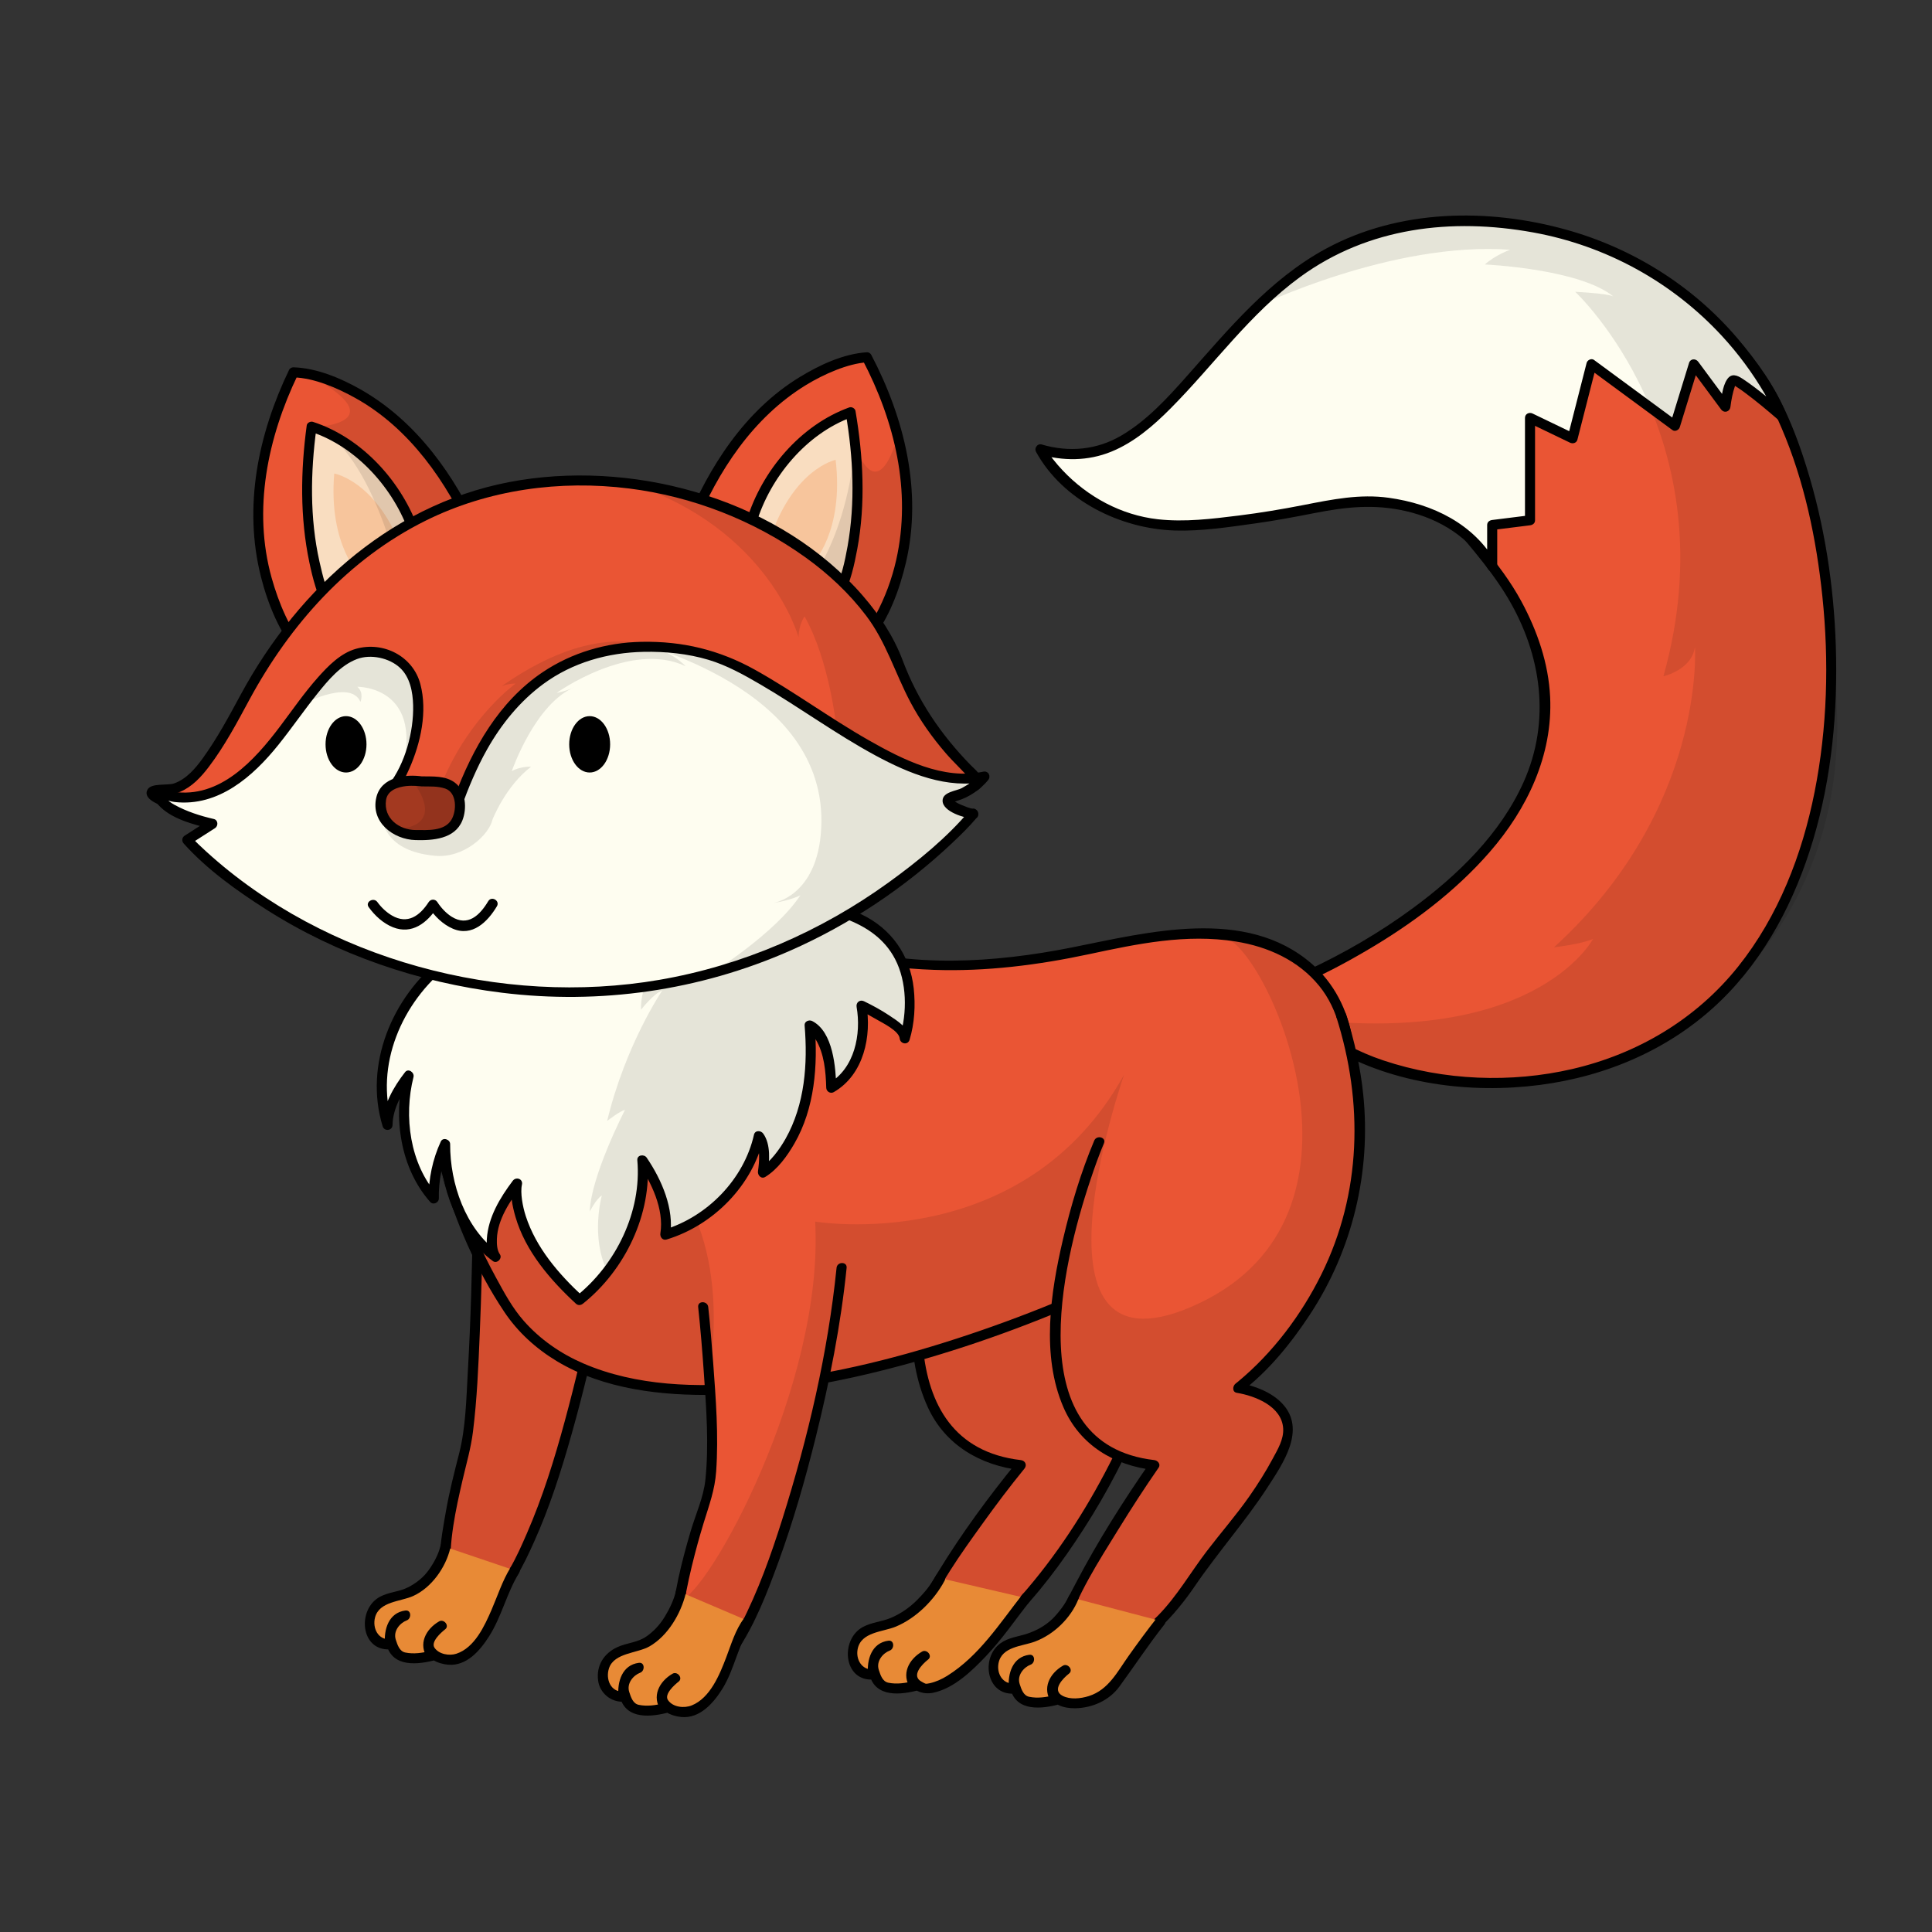 <?xml version="1.0" encoding="UTF-8" standalone="no"?>
<!-- Generator: Adobe Illustrator 16.0.0, SVG Export Plug-In . SVG Version: 6.00 Build 0)  -->

<svg
   version="1.1"
   id="Layer_1"
   x="0px"
   y="0px"
   width="960px"
   height="960px"
   viewBox="0 0 960 960"
   enable-background="new 0 0 960 960"
   xml:space="preserve"
   sodipodi:docname="FoxelUniverse-00-base body-01 - Copy.svg"
   inkscape:version="1.1 (c68e22c387, 2021-05-23)"
   xmlns:inkscape="http://www.inkscape.org/namespaces/inkscape"
   xmlns:sodipodi="http://sodipodi.sourceforge.net/DTD/sodipodi-0.dtd"
   xmlns="http://www.w3.org/2000/svg"
   xmlns:svg="http://www.w3.org/2000/svg"><rect x="0" y="0" width="960" height="960" fill="#333333" stroke="none"/><defs
   id="defs241" /><sodipodi:namedview
   id="namedview239"
   pagecolor="#ffffff"
   bordercolor="#666666"
   borderopacity="1.0"
   inkscape:pageshadow="2"
   inkscape:pageopacity="0.0"
   inkscape:pagecheckerboard="0"
   showgrid="false"
   inkscape:zoom="0.84583333"
   inkscape:cx="480.59113"
   inkscape:cy="480"
   inkscape:window-width="1920"
   inkscape:window-height="992"
   inkscape:window-x="-8"
   inkscape:window-y="-8"
   inkscape:window-maximized="1"
   inkscape:current-layer="g232" />
<g
   id="g232">
	<g
   id="g22">
		<g
   id="g8">
			<path
   fill="#EA5534"
   d="M643.851,487.408c0,0,208.795-84.563,84.563-222.366c-124.233-137.805,91.871-155.554,145.113-79.343     S944.552,515,762.795,536.901c0,0-59.438,8.969-106.416-22.349C609.399,483.232,643.851,487.408,643.851,487.408z"
   id="path2" />
			<g
   id="g6">
				<path
   d="M644.515,489.818c11.796-4.786,23.154-10.858,34.132-17.267c22.678-13.239,44.243-29.282,61.549-49.15      c18.667-21.43,31.415-48.111,30.057-77.025c-0.787-16.765-6.374-32.893-14.301-47.563c-10.632-19.68-26.574-34.891-39.89-52.587      c-15.102-20.069-32.367-50.38-17.395-75.086c11.996-19.796,38.816-25.996,60.212-27.4c27.201-1.784,55.689,3.631,79.954,16.162      c11.342,5.856,21.748,13.593,29.862,23.502c7.102,8.673,12.223,19.161,16.612,29.404c11.275,26.315,17.248,55.098,20.213,83.471      c3.377,32.325,2.474,65.328-3.858,97.241c-6.182,31.154-18.036,61.789-37.994,86.773      c-20.901,26.165-50.023,43.404-82.514,50.915c-30.204,6.982-63.548,5.818-93.839-4.313      c-12.363-4.136-23.661-10.288-34.351-17.686c-4.7-3.253-9.281-6.703-13.466-10.603c-1.894-1.765-4.162-3.881-5.117-6.36      c-0.765-1.983,1.66-2.254,3.836-2.443c1.86-0.162,3.777-0.113,5.631,0.105c3.198,0.378,3.162-4.626,0-5      c-4.395-0.52-11.64-0.686-14.062,3.857c-2.184,4.096,1.647,8.616,4.23,11.43c7.745,8.438,18.347,15.184,28.158,20.877      c30.399,17.643,68.397,22.51,102.938,18.035c33.498-4.339,65.103-17.959,89.56-41.511      c22.572-21.736,37.318-50.375,46.226-80.146c9.299-31.074,12.344-63.975,11.315-96.308      c-0.958-30.084-5.583-60.332-14.575-89.084c-7-22.384-16.785-45.855-34.641-61.778c-19.931-17.774-47.019-27-73.138-30.396      c-24.752-3.219-52.008-1.848-74.517,9.92c-20.088,10.502-30.277,30.056-26.378,52.485c6.699,38.536,41.393,63,60.338,94.935      c16.724,28.19,21.364,61.051,7.755,91.418c-11.497,25.654-32.632,46.145-54.959,62.584      c-16.433,12.1-34.253,22.475-52.768,31.047c-1.619,0.75-3.248,1.481-4.886,2.19c-1.172,0.507-0.234,0.116-1.262,0.534      C640.239,486.193,641.526,491.032,644.515,489.818z"
   id="path4" />
			</g>
		</g>
		<g
   id="g16">
			<path
   fill="#FEFDF0"
   d="M516.982,223.283c0,0,22.588,41.497,75.831,37.582c53.243-3.914,70.021-13.311,90.379-11.744     C703.55,250.687,729,258.26,741,281.352v-20.486l19-2.349v-50.894l21.267,10.179l9.46-36.8l41.53,30.535l9.412-30.535     l15.667,21.141c0,0,1.57-12.528,3.92-13.312c2.349-0.783,24.142,18.009,24.142,18.009s-39.016-97.09-160.378-97.09     S591.957,245.599,516.982,223.283z"
   id="path10" />
			<g
   id="g14">
				<path
   d="M514.824,224.545c13.336,24.305,42.085,38.232,68.911,39.058c13.265,0.408,26.874-1.699,39.987-3.522      c9.835-1.368,19.592-3.196,29.333-5.113c15.68-3.086,29.781-4.641,45.6-0.986c16.923,3.91,32.032,13.25,40.649,28.633      c1.226,2.189,4.659,1.198,4.659-1.262c0-6.829,0-13.657,0-20.486c-0.833,0.833-1.667,1.667-2.5,2.5      c6.264-0.783,12.528-1.565,18.792-2.349c1.352-0.169,2.5-1.01,2.5-2.5c0-16.965,0-33.929,0-50.894      c-1.254,0.72-2.508,1.439-3.762,2.158c7.046,3.394,14.093,6.786,21.14,10.18c1.416,0.682,3.248,0.168,3.672-1.494      c3.132-12.268,6.264-24.533,9.396-36.801c-1.224,0.498-2.448,0.996-3.672,1.494c13.833,10.179,27.665,20.357,41.498,30.535      c1.352,0.995,3.238-0.082,3.672-1.494c3.132-10.178,6.264-20.356,9.396-30.535c-1.523,0.199-3.046,0.398-4.569,0.598      c5.22,7.047,10.439,14.094,15.659,21.141c1.547,2.088,4.336,1.254,4.659-1.262c0.442-3.45,1.09-6.944,2.224-10.236      c0.546-1.587-0.997-0.643-0.734-0.563c0.557,0.165,1.137,0.63,1.626,0.931c1.59,0.976,3.09,2.107,4.585,3.221      c5.544,4.125,10.852,8.604,16.087,13.113c1.689,1.456,5.203,0.106,4.178-2.432c-5.594-13.859-14.761-26.617-24.356-37.928      c-22.178-26.144-52.004-44.839-84.973-54.059c-39.177-10.957-83.303-10.277-119.593,9.363      c-28.122,15.22-48.47,40.064-69.349,63.57c-9.653,10.868-19.791,21.95-32.459,29.352c-12.239,7.15-25.907,8.331-39.431,4.398      c-3.103-0.903-4.419,3.922-1.329,4.82c11.909,3.464,24.271,3.451,35.836-1.253c11.416-4.643,20.947-12.887,29.538-21.535      c21.631-21.774,39.363-47.075,64.417-65.337c33.825-24.654,75.205-29.427,115.71-22.078      c36.028,6.536,68.934,24.521,93.766,51.398c8.047,8.71,15.144,18.302,21.147,28.527c1.744,2.97,3.38,6.007,4.883,9.106      c0.414,0.853,0.813,1.712,1.197,2.578c0.41,0.926,0.092,0.195,0.176,0.403c1.393-0.811,2.786-1.621,4.178-2.432      c-6.779-5.84-13.663-11.783-21.117-16.752c-2.837-1.891-5.751-3.113-7.951,0.313c-2.376,3.7-2.708,9.238-3.255,13.51      c1.553-0.421,3.106-0.841,4.659-1.262c-5.22-7.047-10.439-14.094-15.659-21.141c-1.261-1.703-3.887-1.619-4.569,0.598      c-3.132,10.178-6.264,20.356-9.396,30.535c1.224-0.498,2.448-0.996,3.672-1.494c-13.833-10.179-27.665-20.357-41.498-30.535      c-1.307-0.962-3.303,0.046-3.672,1.494c-3.132,12.266-6.264,24.533-9.396,36.799c1.224-0.498,2.448-0.996,3.672-1.494      c-7.046-3.393-14.093-6.785-21.14-10.178c-1.667-0.804-3.762,0.148-3.762,2.158c0,16.965,0,33.929,0,50.894      c0.833-0.833,1.667-1.667,2.5-2.5c-6.264,0.783-12.528,1.565-18.792,2.349c-1.352,0.169-2.5,1.01-2.5,2.5      c0,6.829,0,13.657,0,20.486c1.553-0.421,3.106-0.841,4.659-1.262c-11.087-19.794-31.742-29.723-53.542-32.753      c-14.467-2.011-28.126,0.813-42.291,3.582c-10.687,2.089-21.417,3.893-32.225,5.237c-13.298,1.654-26.898,3.351-40.281,1.847      c-18.105-2.035-34.814-11.092-47.229-24.255c-3.332-3.532-6.563-7.448-8.911-11.727      C517.59,219.194,513.272,221.717,514.824,224.545z"
   id="path12" />
			</g>
		</g>
		<g
   opacity="0.1"
   id="g20">
			<path
   d="M624.97,152.199c0,0,66.97-32.404,125.366-28.094c0,0-7.308,2.609-12.527,7.309c0,0,47.501,2.087,64.204,16.18     c0,0,0.002-1.566-19.313-2.609c0,0,77.256,72.034,43.847,191.047c0,0,14.094-3.13,15.66-14.615c0,0,5.576,80.385-70.029,149.289     c0,0,13.653-1.564,19.396-4.175c0,0-29.521,56.47-154.021,38.47l10.5,2.5c0,0,26.31,22.574,57.032,28.258     c30.723,5.683,80.604,5.588,128.468-24.758c47.865-30.344,82.736-87.25,79.102-160.863     c-3.633-73.611-11.946-135.5-37.283-161.714c-25.335-26.213-34.729-62.223-126.6-77.364     C748.771,111.059,680.209,99.908,624.97,152.199z"
   id="path18" />
		</g>
	</g>
	<g
   id="g78">
		<g
   id="g32">
			<g
   id="g30">
				<path
   fill="#EA5534"
   d="M473.133,567.41c0,0-56.891,150.607,34.109,160.607c0,0-75.173,91.991-47.69,97.766      c28,5.884,82.491-62.37,108-128.28c6-15.503-11-25.503-11-25.503s62.5-38,37.882-134.909"
   id="path24" />
				<g
   id="g28">
					<path
   d="M470.722,566.746c-5.957,15.803-10.192,32.438-13.358,49c-5.158,26.981-8.101,57.796,3.665,83.511       c8.602,18.801,26.169,28.927,46.214,31.261c-0.589-1.423-1.179-2.846-1.768-4.268c-14.184,17.371-27.597,35.635-39.29,54.774       c-6.348,10.39-13.494,22.1-15.046,34.414c-1.341,10.648,7.313,14.308,16.598,12.726c13.074-2.227,24.661-12.805,33.79-21.683       c14.183-13.792,26.115-29.979,36.82-46.555c11.982-18.553,22.183-38.279,30.438-58.762c3.166-7.856,3.394-15.08-1.442-22.306       c-2.394-3.576-5.827-6.801-9.527-9.018c0,1.438,0,2.878,0,4.316c12.297-7.519,22.174-20.133,29.287-32.386       c18.539-31.935,18.473-70.393,9.744-105.347c-0.781-3.127-5.603-1.8-4.821,1.33c8.533,34.167,8.405,71.1-9.675,102.242       c-6.523,11.237-15.777,22.945-27.058,29.844c-1.606,0.981-1.63,3.341,0,4.316c5.595,3.353,10.442,9.244,11.021,15.88       c0.528,6.051-3.538,12.84-5.863,18.195c-2.843,6.55-5.954,12.98-9.207,19.335c-12.009,23.455-26.604,45.928-44.065,65.7       c-6.919,7.835-14.453,15.299-22.925,21.453c-5.817,4.226-12.694,8.338-20.029,8.884c-11.882,0.884-7.923-11.221-5.136-18.294       c6.822-17.315,18.309-33.155,29.092-48.175c6.68-9.304,13.586-18.478,20.832-27.352c1.451-1.776,0.468-4.008-1.768-4.268       c-66.577-7.752-50.516-94.896-37.594-139.312c1.773-6.094,3.655-12.189,5.895-18.132       C476.683,565.052,471.848,563.758,470.722,566.746L470.722,566.746z"
   id="path26" />
				</g>
			</g>
		</g>
		<g
   id="g42">
			<g
   id="g40">
				<path
   fill="#EA5534"
   d="M237.417,604.46c0,0-1.115,104.104-7.624,120.867c0,0-18.241,65.749-1.168,73.133      c34.465,14.905,69.856-136.644,77.555-213.467"
   id="path34" />
				<g
   id="g38">
					<path
   d="M234.917,604.46c-0.279,25.75-1,51.522-2.463,77.233c-0.763,13.408-0.995,27.596-4.349,40.676       c-2.435,9.494-4.836,18.931-6.534,28.613c-2.369,13.514-5.84,30.984,0.282,43.979c4.244,9.01,15.282,8.182,22.152,3.051       c10.155-7.584,16.234-20.502,21.309-31.731c7.831-17.331,13.615-35.582,18.771-53.859       c11.719-41.536,20.242-84.474,24.595-127.428c0.325-3.207-4.678-3.176-5,0c-4.14,40.858-12.301,81.572-23.055,121.182       c-5.133,18.906-10.987,37.769-18.816,55.75c-4.878,11.202-10.896,25.063-21.204,32.409c-3.144,2.241-6.688,3.296-10.431,2.062       c-5.303-1.75-5.906-9.84-6.219-14.403c-1.069-15.608,2.435-31.741,5.956-46.861c1.851-7.949,4.08-15.544,5.099-23.683       c2.036-16.256,2.705-32.713,3.385-49.069c0.803-19.294,1.313-38.609,1.522-57.919       C239.952,601.234,234.952,601.237,234.917,604.46L234.917,604.46z"
   id="path36" />
				</g>
			</g>
		</g>
		<g
   id="g50">
			<path
   fill="#EA5534"
   d="M403.552,467.282c0,0,47.409,25.685,144.5,2.718c97.089-22.969,133.354,21.836,119.833,84.736     c-11.439,53.217-347.413,212.765-417.954,91.398c-63.379-109.044-21.128-158.438-5.379-178.853     C266.079,439.378,347.841,420.092,403.552,467.282z"
   id="path44" />
			<g
   id="g48">
				<path
   d="M402.29,469.441c4.868,2.619,10.369,4.306,15.652,5.825c14.955,4.303,30.626,6.107,46.139,6.65      c25.854,0.905,51.781-2.383,77.024-7.782c24.106-5.156,48.253-10.251,72.977-6.303c15.929,2.543,31.099,9.361,41.422,22.061      c9.728,11.965,12.855,27.885,12.581,42.947c-0.189,10.438-0.979,21.691-7.169,30.422c-5.137,7.246-12.145,13.268-18.995,18.828      c-21.4,17.369-45.949,31.082-70.459,43.496c-30.933,15.667-63.151,28.872-96.129,39.572      c-32.707,10.613-66.522,18.842-100.832,21.895c-28.153,2.504-58.372,1.793-84.706-9.595      c-11.244-4.863-21.402-11.9-29.517-21.105c-5.705-6.473-9.786-14.092-13.882-21.633c-6.884-12.672-12.896-25.822-17.721-39.416      c-11.601-32.68-14.992-69.179,0.901-101.003c4.083-8.176,9.315-15.669,14.901-22.875c8.855-11.424,20.946-18.341,34.47-23.105      c40.947-14.425,89.338-7.272,122.837,20.729c2.455,2.053,6.012-1.465,3.535-3.535c-34.28-28.657-82.156-36.22-124.481-23.081      c-14.292,4.436-29.209,11.656-38.56,23.735c-5.735,7.409-11.278,14.88-15.74,23.147c-15.635,28.969-15.438,62.414-6.991,93.582      c6.478,23.903,17.256,48.329,31.004,68.934c6.72,10.071,15.8,18.312,26.148,24.532c23.417,14.076,52.17,17.236,78.963,16.728      c33.351-0.633,66.549-7.359,98.572-16.327c33.687-9.433,66.545-21.903,98.315-36.515c27.155-12.489,53.82-26.639,78.376-43.742      c8.881-6.186,17.548-12.828,25.303-20.397c5.25-5.124,10.326-10.892,13.142-17.748c2.319-5.646,2.729-12.42,3.305-18.432      c0.766-7.993,0.508-16.036-0.761-23.963c-2.278-14.231-9.118-27.51-20.033-37.006c-32.896-28.619-81.652-15.646-119.508-8.121      c-38.02,7.557-80.162,10.367-117.626-1.776c-3.406-1.104-6.804-2.256-9.934-3.941      C401.975,463.596,399.45,467.912,402.29,469.441z"
   id="path46" />
			</g>
		</g>
		<g
   id="g60">
			<g
   id="g58">
				<path
   fill="#EA5534"
   d="M546.133,567.41c0,0-63.581,150.591,27.419,160.591c0,0-64.191,92.509-44.299,96.665      c18.82,3.933,44.299-9.333,64.632-41.333c13.249-20.852,28.048-32.151,43.334-62.333c12.999-25.667-22-31.334-22-31.334      s89.223-66.958,51.223-184.958"
   id="path52" />
				<g
   id="g56">
					<path
   d="M543.722,566.746c-6.637,15.749-11.611,32.381-15.511,48.994c-6.197,26.399-10.939,57.745,0.201,83.503       c8.177,18.905,25.129,28.927,45.14,31.258c-0.72-1.254-1.439-2.508-2.159-3.762c-13.287,19.162-25.895,39.033-36.707,59.699       c-5.001,9.56-12.164,21.723-11.739,32.933c0.507,13.378,21.491,8.113,28.992,5.327c17.868-6.638,31.659-21.676,42.121-37.065       c11.23-16.52,24.626-31.443,35.505-48.191c7.805-12.016,19.829-29.104,7.512-42.107c-5.269-5.563-13.734-8.841-21.193-10.078       c0.199,1.522,0.398,3.046,0.597,4.568c13.707-10.32,25.091-24.444,34.438-38.672c21.175-32.231,30.375-70.777,26.487-109.111       c-1.38-13.601-4.417-26.981-8.553-39.998c-0.973-3.061-5.801-1.752-4.821,1.33c13.478,42.408,12.47,87.555-7.398,127.765       c-9.955,20.147-24.152,39.077-41.538,53.448c-0.512,0.423-1.713,1.354-1.138,0.922c-1.503,1.131-1.801,4.171,0.597,4.568       c9.337,1.551,22.36,6.773,23.048,17.69c0.344,5.452-2.767,10.508-5.235,15.107c-3.447,6.425-7.346,12.597-11.518,18.573       c-6.586,9.436-14.181,18.107-21.159,27.246c-8.155,10.678-14.689,22.239-24.14,31.93c-7.855,8.054-17.345,14.885-28.123,18.358       c-4.062,1.309-8.274,1.907-12.534,1.842c-1.653-0.025-5.321,0.162-6.338-1.304c-1.938-2.793,0.087-8.148,0.948-10.959       c5.49-17.935,16.383-34.695,26.156-50.534c6.425-10.411,13.079-20.708,20.051-30.764c1.198-1.728-0.462-3.564-2.159-3.762       c-67.13-7.819-46.059-96.446-31.704-139.297c2.043-6.101,4.196-12.197,6.696-18.13       C549.795,565.104,544.954,563.821,543.722,566.746L543.722,566.746z"
   id="path54" />
				</g>
			</g>
		</g>
		<g
   id="g70">
			<g
   id="g68">
				<path
   fill="#EA5534"
   d="M349.417,649.46c0,0,7.751,72.374,2.443,92.54c0,0-28.975,80.501-8.809,90.394      c27.461,13.471,67.43-125.577,75.128-202.4"
   id="path62" />
				<g
   id="g66">
					<path
   d="M346.917,649.46c1.178,11.03,2.084,22.095,2.85,33.16c1.205,17.403,2.536,35.273,0.733,52.679       c-0.905,8.731-4.862,17.22-7.323,25.581c-4.533,15.401-8.525,31.288-9.599,47.356c-0.609,9.11-0.431,24.908,11.104,27.338       c9.351,1.97,16.805-8.13,21.282-14.757c9.185-13.595,15.272-29.446,20.862-44.772c7.375-20.221,13.308-40.974,18.5-61.852       c6.879-27.664,12.466-55.82,15.354-84.2c0.326-3.207-4.677-3.176-5,0c-4.3,42.256-14.175,84.368-26.938,124.826       c-5.657,17.932-12.035,35.849-20.71,52.567c-3.016,5.812-6.38,11.582-10.645,16.576c-2.406,2.816-5.775,6.353-9.694,6.805       c-21.124,2.435-0.702-65.398,1.97-74.093c2.681-8.725,5.548-16.328,6.193-25.521c1.253-17.878-0.153-36.052-1.472-53.886       c-0.686-9.279-1.479-18.556-2.467-27.808C351.578,646.288,346.575,646.256,346.917,649.46L346.917,649.46z"
   id="path64" />
				</g>
			</g>
		</g>
		<g
   opacity="0.1"
   id="g74">
			<path
   d="M266.552,550c0,0,106.582,3.495,85.309,139c0,0-25.975,6.333-58.809-7.541c-10.074-4.257-25.273,131.131-64.427,111.988     c-15.042-7.354-3.704-37.741,2.927-76.947c6.846-40.481,6.992-91.222,5-97.5c-5.545-17.473-20.538-24.556-18.182-51     C220.985,538.651,266.552,550,266.552,550z"
   id="path72" />
		</g>
		<path
   opacity="0.1"
   d="M532.702,818.833c0.515-0.982-0.945-20.204-0.483-21.333c17.333-42.334,41.333-69.499,41.333-69.499    s-10.098,0.308-16.442-3.886s-42.426,91.138-88.558,96.091c0,0-41,2.396,35.777-88.557l-1.259-4.205    c0,0-43.734-6.997-46.53-53.997c0,0-17.9,6.211-45.988,11.219c0,0-32.666,151-66.333,134.667c0,0-20.337-21.023-6.337-24.023    S409.552,688,405.052,607c0,0,103.5,17.5,153.5-73c0,0-55,157.5,37.5,113.5s35.266-171.201,13.997-180.983    c0,0,68.253-11.767,65.503,108.233c0,0-6.75,77.5-60.333,114.916c0,0,39.11,9.974,16.991,40.974c0,0-44.825,82.693-83.491,91.86    c0,0-32.707,13.951-17.167-15.667"
   id="path76" />
	</g>
	<g
   id="g90">
		<g
   id="g86">
			<path
   fill="#FEFDF0"
   d="M221.173,478c0,0-43.621,34-28.621,81c0,0,0-11.5,10.5-24.5c0,0-9.5,37,12.5,61     c0,0-0.396-14.613,5.621-27c0,0-0.293,38,25.043,56c0,0-8.41-11.5,10.713-36.5c0,0-5.658,24.5,30.982,58     c0,0,35.396-28,31.269-69.5c0,0,14.372,21,11.372,37c0,0,38.5-11.5,46.5-49c0,0,4,5.248,2,18.124     c0,0,28.212-17.223,23.252-73.124c0,0,10.248,5,10.748,31c0,0,20.5-11.656,15-40.828c0,0,21.5,10.328,21.5,16.328     c0,0,15-48.804-30.5-62.402c-45.5-13.598-171.121-30.005-184.5-2.801C221.173,478,221.173,478,221.173,478z"
   id="path80" />
			<g
   id="g84">
				<path
   d="M219.405,476.232c-24.644,19.322-38.636,52.931-29.264,83.432c0.827,2.692,4.877,2.195,4.911-0.664      c0.097-8.213,4.893-16.488,9.768-22.732c-1.393-0.811-2.785-1.621-4.178-2.432c-5.407,21.386-1.74,46.697,13.143,63.432      c1.461,1.644,4.312,0.339,4.268-1.768c-0.183-8.735,1.625-17.816,5.28-25.738c-1.553-0.421-3.106-0.841-4.659-1.262      c-0.096,21.559,8.563,45.182,26.281,58.158c2.004,1.469,4.839-1.419,3.42-3.42c-1.435-2.024-1.555-5.1-1.473-7.613      c0.315-9.714,6.584-18.9,12.186-26.363c-1.523-0.643-3.046-1.284-4.569-1.926c-1.252,5.618,0.063,11.967,1.626,17.355      c4.933,17.007,17.271,31.301,29.999,43.076c1.086,1.005,2.437,0.875,3.535,0c20.863-16.611,34.354-44.619,32.001-71.268      c-1.553,0.421-3.106,0.841-4.659,1.262c6.615,9.747,13.03,23.051,11.12,35.074c-0.283,1.778,1.084,3.677,3.075,3.074      c23.283-7.042,42.901-27.013,48.246-50.746c-1.523,0.199-3.046,0.398-4.569,0.598c3.125,4.299,2.415,11.352,1.748,16.197      c-0.276,2.007,1.598,4.105,3.672,2.824c6.143-3.796,10.848-10.384,14.383-16.496c10.162-17.573,11.752-38.982,10.107-58.787      c-1.254,0.72-2.508,1.439-3.762,2.158c1.782,0.906,3.204,3.052,4.29,4.854c4.244,7.041,4.992,15.985,5.22,23.988      c0.054,1.885,2.086,3.128,3.762,2.158c14.966-8.656,18.891-27.904,16.149-43.65c-1.224,0.94-2.448,1.882-3.672,2.822      c3.057,1.478,6.037,3.118,8.966,4.834c2.81,1.646,10.934,5.557,11.296,9.336c0.263,2.738,4.052,3.489,4.911,0.664      c2.464-8.105,2.974-17.164,2.06-25.532c-1.797-16.45-11.183-29.881-26.224-36.914c-14.706-6.877-32.45-9.233-48.297-12.024      c-19.619-3.455-39.432-5.948-59.297-7.428c-14.073-1.049-28.226-1.521-42.329-0.838c-10.816,0.523-22.109,1.607-32.309,5.475      c-3.584,1.359-6.968,3.164-9.825,5.743c-4.547,4.106-6.562,10.926-9.184,16.257c-2.514,5.112-5.028,10.224-7.542,15.336      c-1.417,2.882,2.895,5.417,4.317,2.523c0.716-1.455,1.432-2.911,2.148-4.367c3.939-8.01,7.212-17.107,12.206-24.472      c2.71-3.997,8.194-5.979,12.566-7.361c6.958-2.202,14.307-3.122,21.552-3.734c38.444-3.249,78.428,2.213,116.13,9.487      c20.502,3.955,46.151,7.285,56.817,27.719c5.935,11.37,6.088,26.641,2.392,38.803c1.637,0.221,3.274,0.442,4.911,0.664      c-0.508-5.303-6.182-8.763-10.204-11.437c-3.98-2.647-8.23-4.972-12.534-7.05c-2.063-0.997-4.058,0.612-3.672,2.822      c2.354,13.521-0.941,30.537-13.851,38.006c1.254,0.719,2.508,1.438,3.762,2.158c-0.279-9.778-1.481-27.82-11.986-33.158      c-1.548-0.787-3.929,0.143-3.762,2.158c1.588,19.123,0.136,39.219-9.425,56.264c-3.017,5.377-7.625,11.634-12.589,14.701      c1.224,0.941,2.448,1.883,3.672,2.824c0.84-6.108,1.683-14.637-2.252-20.051c-1.172-1.613-4.05-1.709-4.569,0.598      c-4.963,22.038-23.08,40.697-44.754,47.254c1.025,1.024,2.05,2.05,3.075,3.074c2.143-13.486-4.157-27.924-11.624-38.926      c-1.272-1.875-4.895-1.413-4.659,1.262c2.251,25.497-10.595,51.854-30.536,67.732c1.178,0,2.357,0,3.535,0      c-12.036-11.136-23.32-24.19-28.459-40.045c-1.504-4.639-2.774-11.513-1.88-15.523c0.648-2.906-2.906-4.142-4.569-1.926      c-6.338,8.444-12.182,18.09-12.869,28.887c-0.205,3.211,0.22,7.405,2.156,10.137c1.14-1.141,2.28-2.28,3.42-3.42      c-16.216-11.877-23.892-34.199-23.805-53.842c0.011-2.352-3.581-3.598-4.659-1.262c-4.025,8.725-6.164,18.62-5.962,28.262      c1.423-0.589,2.845-1.179,4.268-1.768c-13.652-15.351-16.808-38.987-11.857-58.568c0.564-2.231-2.548-4.52-4.178-2.432      c-5.711,7.313-11.119,16.656-11.232,26.268c1.637-0.222,3.274-0.443,4.911-0.664c-8.891-28.938,4.69-60.308,27.978-78.568      C225.477,477.779,221.911,474.267,219.405,476.232z"
   id="path82" />
			</g>
		</g>
		<path
   opacity="0.1"
   d="M352.629,440.607c0,0-15.577,5.694-21.577,23.793c0,0,6.902-6.203,9.951-5.802    c0,0-23.451,23.745-22.451,43.073c0,0,6.5-8.256,10.5-9.464c0,0-18.23,26.792-27.365,64.792c0,0,6.365-5,8.865-5.5    c0,0-17,33-17.5,50.5c0,0,3-6.014,6-8.007c0,0-5.73,20.491,2.635,37.499c0,0,15.094-11.816,18.979-52.654    c0,0,11.886,18.162,9.886,34.662c0,0,38.5-12,46.5-49c0,0,4,6.748,2,18.124c0,0,23.516-12.843,23.252-73.124    c0,0,10.725,3.139,12.486,29.819c0,0,15.762-10.976,13.262-39.647c0,0,17,3.828,21.5,16.328c0,0,18.384-48.84-39.773-64.935    L352.629,440.607z"
   id="path88" />
	</g>
	<g
   id="g114">
		<g
   id="g98">
			<path
   fill="#EA5534"
   d="M150.325,324.01c0,0-46.521-52.709-4.504-138.998c0,0,55.526,1.5,90.793,81.036"
   id="path92" />
			<g
   id="g96">
				<path
   d="M152.093,322.242c-8.128-9.263-13.712-22.953-17.104-35.072c-9.497-33.935-2.001-69.746,12.991-100.896      c-0.72,0.413-1.439,0.825-2.159,1.238c10.383,0.314,21.755,5.237,30.91,10.351c27.007,15.084,45.331,41.792,57.725,69.447      c1.317,2.938,5.625,0.393,4.317-2.523c-12.812-28.589-31.837-55.472-59.518-71.241c-9.846-5.609-21.886-10.684-33.434-11.033      c-0.818-0.024-1.794,0.48-2.159,1.238c-15.393,31.981-22.83,67.869-14.012,102.807c3.452,13.678,9.461,28.457,18.907,39.221      C150.688,328.205,154.21,324.654,152.093,322.242L152.093,322.242z"
   id="path94" />
			</g>
		</g>
		<g
   id="g106">
			<path
   fill="#F9DDC0"
   d="M163.831,302.064c0,0-17.259-30.764-9.005-90.04c0,0,37.519,12.005,51.024,52.523"
   id="path100" />
			<g
   id="g104">
				<path
   d="M165.99,300.803c-3.672-6.602-5.599-14.414-7.239-21.71c-4.879-21.69-4.48-44.483-1.514-66.403      c-1.025,0.582-2.05,1.164-3.075,1.746c23.006,7.451,41.607,28.432,49.278,50.777c1.041,3.03,5.871,1.729,4.821-1.33      c-8.263-24.069-28.034-46.258-52.771-54.27c-1.168-0.378-2.897,0.434-3.075,1.746c-3.063,22.627-3.406,45.659,1.302,68.089      c1.685,8.029,3.928,16.638,7.955,23.878C163.239,306.144,167.559,303.623,165.99,300.803L165.99,300.803z"
   id="path102" />
			</g>
		</g>
		<g
   id="g110">
			<path
   fill="#F7C59C"
   d="M179.221,286.307c0,0-16.14-15.006-13.139-51.022c0,0,21.76,3.752,34.515,39.769"
   id="path108" />
		</g>
		<path
   opacity="0.1"
   d="M200.597,295.142c0,0-12.379-65.425-42.379-83.117c0,0,39.668-2.335-7.166-27.013    c0,0,51.959,6.654,85.563,83.988"
   id="path112" />
	</g>
	<g
   id="g138">
		<g
   id="g122">
			<path
   fill="#EA5534"
   d="M431.007,316.613c0,0,44.69-54.271-0.26-139.074c0,0-55.441,3.401-87.965,84.098"
   id="path116" />
			<g
   id="g120">
				<path
   d="M432.774,318.381c8.913-10.888,14.206-25.343,17.37-38.839c8.277-35.311-0.713-71.73-17.238-103.265      c-0.384-0.732-1.327-1.292-2.159-1.238c-11.729,0.758-23.578,6.352-33.414,12.354c-27.215,16.605-45.166,44.64-56.961,73.58      c-1.218,2.986,3.621,4.273,4.821,1.328c11.467-28.132,29.011-54.938,55.395-71.037c8.733-5.328,20.66-10.611,30.159-11.225      c-0.72-0.413-1.439-0.825-2.159-1.238c15.993,30.518,24.423,65.263,16.734,99.412c-2.143,9.515-5.563,18.751-10.194,27.334      c-1.301,2.409-2.722,4.756-4.255,7.024c-0.607,0.898-1.623,2.261-1.634,2.274C427.215,317.318,430.731,320.878,432.774,318.381      L432.774,318.381z"
   id="path118" />
			</g>
		</g>
		<g
   id="g130">
			<path
   fill="#F9DDC0"
   d="M416.757,295.142c0,0,16.194-31.337,5.916-90.296c0,0-37.084,13.281-49.195,54.238"
   id="path124" />
			<g
   id="g128">
				<path
   d="M418.916,296.403c3.719-7.263,5.59-15.689,7.064-23.636c4.2-22.641,2.952-45.998-0.896-68.586      c-0.216-1.271-1.885-2.178-3.075-1.746c-24.441,8.851-43.501,31.625-50.941,55.984c-0.944,3.092,3.882,4.403,4.821,1.328      c6.898-22.582,24.762-44.275,47.449-52.492c-1.025-0.582-2.05-1.164-3.075-1.746c3.701,21.727,4.774,44.146,0.896,65.929      c-1.331,7.475-3.103,15.689-6.561,22.441C413.132,296.744,417.445,299.274,418.916,296.403L418.916,296.403z"
   id="path126" />
			</g>
		</g>
		<g
   id="g134">
			<path
   fill="#F7C59C"
   d="M403.838,279.92c0,0,15.615-15.549,11.384-51.443c0,0-21.617,4.495-33.133,40.926"
   id="path132" />
		</g>
		<path
   opacity="0.1"
   d="M396.788,295.142c0,0,22.295-18.429,28.195-73.619c0,0,9.234,28.855,19.568,0c0,0,19.666,56.703-16,95.091"
   id="path136" />
	</g>
	<g
   id="g164">
		<g
   id="g146">
			<path
   fill="#EA5534"
   d="M121.812,346.335c-21.039,39.095-28.602,46.521-42.813,46.521s15.05,13.507,49.567,13.507     c34.516,0,218.348,60.026,328.649-11.257c0,0,24.361-1.74,28.189-5.497c3.825-3.755-23.002-16.96-39.03-60.126     C413.37,240.601,215.104,172.979,121.812,346.335z"
   id="path140" />
			<g
   id="g144">
				<path
   d="M119.653,345.073c-5.849,10.841-11.733,21.796-18.968,31.795c-3.632,5.02-8.119,10.254-14.13,12.384      c-3.331,1.18-11.387-0.337-13.256,3.091c-2.672,4.9,6.553,7.813,9.528,8.955c11.056,4.243,23.126,6.141,34.871,7.134      c6.449,0.545,12.876,0.293,19.301,1.123c12.58,1.625,25.043,4.382,37.494,6.76c38.923,7.435,78.105,13.741,117.739,15.641      c44.574,2.135,90.657-1.217,132.561-17.572c10.104-3.943,19.867-8.729,29.173-14.299c3.162-1.893,3.354-2.461,6.928-2.79      c4.121-0.381,8.23-0.886,12.321-1.509c3.848-0.587,14.613-1.319,15.044-6.84c0.268-3.435-4.002-6.773-6.1-8.93      c-14.749-15.161-26.136-31.96-33.626-51.87c-4.453-11.834-11.486-22.499-19.72-32.031      c-40.553-46.947-110.021-67.042-170.137-57.566C196.858,248.291,148.77,291.311,119.653,345.073      c-1.536,2.835,2.782,5.359,4.317,2.523c20.213-37.323,49.081-69.781,87.468-88.852c31.21-15.505,66.768-20.328,101.182-16.009      c31.307,3.929,61.909,15.795,87.553,34.178c11.352,8.138,21.772,17.873,30.214,29.025c9.971,13.171,14.318,28.441,21.951,42.882      c4.829,9.136,10.85,17.609,17.594,25.423c3.989,4.622,8.549,8.73,12.49,13.384c0.242,0.285,0.827,1.17,0.817,1.146      c-0.065-0.163,1.054-1.247-0.41-0.449c-3.45,1.88-8.205,2.221-12.017,2.802c-3.743,0.57-7.517,0.954-11.287,1.291      c-3.297,0.294-5.164,1.569-8.085,3.348c-38.97,23.73-85.842,31.026-130.781,31.691c-42.25,0.624-84.358-4.952-125.856-12.426      c-14.909-2.685-29.753-5.719-44.664-8.391c-5.048-0.904-10.111-1.747-15.206-2.34c-8.019-0.933-16.102-0.609-24.14-1.576      c-10.528-1.266-22.708-3.348-32.034-8.737c-0.404-0.233-0.755-0.478-1.1-0.788c1.102,0.995-1.965,2.685-0.393,2.265      c1.294-0.346,2.871-0.109,4.208-0.192c2.771-0.172,5.491-0.756,8.049-1.835c5.937-2.504,10.435-7.376,14.258-12.418      c7.861-10.364,14.027-22.005,20.187-33.422C125.501,344.76,121.184,342.235,119.653,345.073z"
   id="path142" />
			</g>
		</g>
		<g
   id="g154">
			<path
   fill="#FEFDF0"
   d="M483.727,404.361c0,0-74.034,88.54-198.591,88.54S93.049,417.367,93.049,417.367l12.507-8.004     c0,0-22.01-5.002-26.012-12.505c-4.004-7.505,9.496,7.606,35.508-7.899c26.012-15.508,44.266-64.615,67.379-64.949     c41.514-0.599,22.5,60.488,9.666,70.655c-6.676,5.289,27.205,23.585,32.189,12.46c6.258-13.967,27.148-101.946,122.766-83.115     c39.755,7.83,98.158,71.85,142.178,61.845c0,0-6.004,7.502-15.508,10.003C464.219,398.359,481.225,404.361,483.727,404.361z"
   id="path148" />
			<g
   id="g152">
				<path
   d="M481.959,402.594c-11.482,13.698-25.93,25.413-40.333,35.835c-33.795,24.453-72.807,41.362-113.954,48.444      c-78.361,13.489-165.95-9.808-225.125-63.682c-2.663-2.424-5.324-4.907-7.731-7.592c-0.168,1.309-0.337,2.617-0.506,3.926      c4.169-2.668,8.338-5.336,12.507-8.004c1.734-1.109,1.611-4.061-0.597-4.568c-6.679-1.538-13.422-3.693-19.436-7.004      c-1.727-0.951-3.498-2.12-4.696-3.716c-0.251-0.334-0.533-0.834-0.696-1.234c-0.568-1.398-0.622,2.142-1.787,2.127      c2.176,0.026,4.93,1.134,7.256,1.395c21.683,2.432,38.842-12.689,51.453-28.397c6.673-8.311,12.701-17.115,19.369-25.431      c5.312-6.624,11.541-14.147,19.727-17.22c6.829-2.563,16.02-0.575,21.322,4.342c5.046,4.679,6.387,12.08,6.55,18.644      c0.327,13.139-3.974,28.977-12.108,39.489c-2.794,3.611-6.396,5.813-2.788,10.557c4.038,5.311,11.022,8.525,17.124,10.735      c5.382,1.949,12.911,3.51,17.546-0.851c2.218-2.087,3.082-6.257,4.091-9.037c3.612-9.951,7.649-19.689,12.852-28.929      c7.062-12.538,16.3-23.966,27.937-32.53c14.535-10.7,32.076-15.64,49.987-16.001c10.665-0.216,21.845,0.896,32.083,3.959      c9.207,2.756,17.784,7.543,26.037,12.372c19.261,11.27,37.29,24.531,56.943,35.152c16.526,8.931,35.813,16.974,54.907,12.891      c-0.811-1.394-1.622-2.786-2.432-4.179c-2.576,3.146-5.937,5.563-9.488,7.484c-2.726,1.474-9.613,1.891-9.613,6.283      c0,5.514,11.111,8.709,15.366,9.007c3.22,0.226,3.198-4.776,0-5c-1.903-0.133-3.944-1.089-5.698-1.774      c-1.357-0.53-2.65-1.222-3.885-1.991c-0.322-0.204-0.613-0.444-0.874-0.72c1.061,1.417,0.18,1.169,2.587,0.458      c5.687-1.681,11.379-5.616,15.14-10.212c1.577-1.927,0.129-4.726-2.432-4.179c-19.868,4.25-40.091-6.079-56.847-15.599      c-19.279-10.952-37.154-24.2-56.517-35.01c-17.705-9.885-36.182-14.329-56.516-13.919c-17.403,0.352-34.508,5.34-48.99,15.055      c-21.722,14.57-34.894,37.989-43.859,61.942c-1.195,3.193-2.282,6.433-3.557,9.596c-2.181,5.414-12.334,1.501-16.339-0.228      c-3.264-1.407-6.473-3.211-9.242-5.449c-0.983-0.795-1.933-1.695-2.635-2.751c-0.683-1.025-0.537-0.326,0.5-1.247      c4.079-3.618,6.716-9.092,8.87-13.985c5.602-12.731,9.06-28.215,5.438-41.948c-3.642-13.816-18.325-21.374-31.989-17.514      c-7.657,2.164-13.827,8.495-18.94,14.252c-6.795,7.65-12.632,16.142-18.786,24.301c-12.598,16.701-29.892,36.118-53.228,32.437      c-2.285-0.36-5.948-2.123-8.174-0.819c-2.857,1.673-0.669,5.6,0.876,7.331c6.193,6.937,17.496,9.869,26.26,11.886      c-0.199-1.522-0.398-3.046-0.597-4.568c-4.169,2.668-8.338,5.336-12.507,8.004c-1.406,0.899-1.607,2.697-0.506,3.926      c11.57,12.906,26.425,23.488,40.936,32.742c35.294,22.51,75.651,36.269,117.118,41.391c48.84,6.033,98.103-1.03,143.139-20.821      c29.601-13.008,57.124-31.36,80.642-53.55c4.296-4.053,8.58-8.234,12.379-12.768      C487.551,403.676,484.033,400.119,481.959,402.594z"
   id="path150" />
			</g>
		</g>
		<g
   opacity="0.1"
   id="g158">
			<path
   d="M353.086,483.832c0,0,31.846-19.694,44.603-38.952c0,0-4.753,2.485-13.758,3.868c0,0,22.305-2.94,24.121-37.056     c3.82-71.731-95.205-91.548-87.666-92.192c54.002-4.621,96.235,50.032,95.203,41.766c0,0-3.453-33.189-15.805-54.949     c0,0-2.895,3.834-2.996,10.297c0,0-14.699-53.984-83.241-76.252c0,0,49.944,14.008,65.095,20.435     c14.529,6.163,39.931,18.085,59.189,51.601c19.258,33.514,10.873,38.834,47.848,74.116l-12.958,11.096l10.328,7.537     C483.049,405.146,415.782,473.011,353.086,483.832z"
   id="path156" />
		</g>
		<path
   opacity="0.1"
   d="M148.052,351c0,0,25.856-14.25,31.053-2.25c0,0,1.947-4.5-1.553-7.5c0,0,35-0.5,21.25,45.25    c0,0,25.75-59-18.25-61.75C180.552,324.75,168.052,320.75,148.052,351z"
   id="path160" />
		<path
   opacity="0.1"
   d="M340.683,331.04c0,0-29.464-33.374-91.465,9.96c0,0,2.834-1.334,7-1.334c0,0-22.846,16.324-36.339,48.746    l-4.493-0.912c0,0,20.026,27.284-25.584,14.034c0,0-3.656,21.023,26.5,23.716c14,1.25,26.699-10.219,28.449-18.109    c0,0,6.523-16.624,19.135-26.141c0,0-4.723-0.397-9.557,2.103c0,0,11.67-33.936,31.503-41.769c0,0-3.614,1.833-9.28,3    C276.552,344.334,313.162,318,340.683,331.04z"
   id="path162" />
	</g>
	<g
   id="g172">
		<path
   fill="#A33920"
   d="M209.534,388.264c0,0-21.046-3.299-20.324,11.771c0.72,15.064,17.471,14.907,17.471,14.907    s21.079,2.626,21.764-12.876C229.131,386.559,216.654,388.48,209.534,388.264z"
   id="path166" />
		<g
   id="g170">
			<path
   d="M210.199,385.854c-8.782-1.322-20.78,0.172-23.199,10.354c-2.927,12.323,8.431,20.936,19.514,21.231     c8.498,0.228,19.465-0.484,23.21-9.705c2.401-5.913,1.798-14.72-3.658-18.82c-4.76-3.576-10.911-3.033-16.531-3.15     c-3.226-0.067-3.22,4.933,0,5c3.956,0.083,7.913-0.222,11.718,1.078c5.905,2.017,5.702,11.167,3.023,15.546     c-3.52,5.754-11.922,5.052-17.637,5.054c-8.323,0.003-16.155-5.841-14.817-14.904c0.717-4.858,5.826-6.49,10.042-6.943     c1.603-0.172,3.226-0.157,4.834-0.091c0.509,0.021,2.806,0.267,2.171,0.171C212.022,391.149,213.378,386.332,210.199,385.854z"
   id="path168" />
		</g>
	</g>
	<path
   opacity="0.1"
   d="M206.29,390c0,0,14.529,18.791-6.488,21.692s29.474,8.571,28.42-7.587C227.302,390,230.778,391.5,206.29,390   z"
   id="path174" />
	
	
	<g
   id="g192">
		<g
   id="g186">
			<ellipse
   cx="171.935"
   cy="369.851"
   rx="10.17"
   ry="14.006"
   id="ellipse184" />
		</g>
		<g
   id="g190">
			<ellipse
   cx="293.002"
   cy="369.851"
   rx="10.17"
   ry="14.006"
   id="ellipse188" />
		</g>
	</g>
	<g
   id="g198">
		<g
   id="g196">
			<path
   d="M183.211,450.768c3.007,4.183,7.201,8.054,12.025,9.973c9.514,3.783,17.048-2.2,22.08-9.973c-1.439,0-2.878,0-4.317,0     c2.898,4.473,7.069,8.577,11.998,10.691c9.669,4.148,17.274-3.351,21.913-11.135c1.655-2.776-2.669-5.29-4.317-2.523     c-4.202,7.052-10.133,12.725-18.145,7.727c-2.809-1.752-5.332-4.507-7.13-7.283c-1.043-1.61-3.274-1.611-4.317,0     c-4.46,6.888-10.494,11.178-18.249,6.672c-2.749-1.598-5.361-4.084-7.222-6.672C185.665,445.652,181.325,448.145,183.211,450.768     L183.211,450.768z"
   id="path194" />
		</g>
	</g>
	<g
   id="g206">
		<path
   fill="#E88A36"
   d="M338.325,791.173c0,0-5.863,24.471-25.527,28.047c-19.666,3.575-14.898,25.028-2.98,23.837    c0,0-1.424-13.707,7.631-14.303c0,0-14.781,5.363-3.161,19.964c0,0,5.363,2.979,16.388,0c0,0-6.555-8.939,4.768-14.898    c0,0-14.303,10.992,0,16.223c0,0,10.131,4.337,19.367-9.071s10.669-27.508,17.002-35.508"
   id="path200" />
		<g
   id="g204">
			<path
   d="M335.915,790.508c-1.119,4.566-3.199,8.917-5.641,12.908c-2.336,3.817-5.4,7.177-9.08,9.729     c-4.465,3.099-9.649,3.114-14.428,5.305c-6.765,3.101-10.561,9.233-9.556,16.666c0.837,6.186,6.452,10.8,12.607,10.441     c1.259-0.073,2.634-1.086,2.5-2.5c-0.385-4.066-0.031-11.143,5.131-11.803c-0.222-1.637-0.443-3.273-0.665-4.91     c-6.327,2.381-10.151,7.957-9.174,14.742c1.853,12.862,13.793,12.508,23.73,10.043c1.475-0.366,2.422-2.358,1.494-3.673     c-3.288-4.655-0.607-8.89,3.871-11.478c-1.01-1.31-2.02-2.618-3.029-3.927c-3.674,2.874-7.605,7.523-6.987,12.486     c0.688,5.522,7.001,8.218,11.939,8.647c9.21,0.8,15.973-7.039,20.34-14.057c6.304-10.129,7.868-22.854,15.003-32.404     c1.932-2.586-2.412-5.074-4.317-2.523c-4.238,5.672-6.275,12.688-8.759,19.229c-3.268,8.604-7.983,20.277-17.176,23.981     c-3.723,1.5-9.318,0.963-11.793-2.623c-2.032-2.945,3.239-7.601,5.285-9.202c2.287-1.789-0.64-5.308-3.029-3.927     c-6.632,3.835-10.585,11.351-5.665,18.319c0.498-1.224,0.996-2.448,1.494-3.673c-4.137,1.027-8.382,1.694-12.608,0.826     c-2.874-0.59-3.866-3.703-4.728-6.344c-1.433-4.39,2.087-8.363,5.438-9.625c2.435-0.916,2.327-5.293-0.665-4.91     c-8.3,1.063-10.835,9.376-10.131,16.803c0.833-0.833,1.667-1.667,2.5-2.5c-6.416,0.373-8.994-6.264-7.201-11.629     c2.581-7.719,14.113-7.367,20.162-10.869c9.11-5.271,15.494-16.167,17.958-26.221     C341.503,788.706,336.682,787.378,335.915,790.508L335.915,790.508z"
   id="path202" />
		</g>
	</g>
	<g
   id="g214">
		<path
   fill="#E88A36"
   d="M467.204,784.173c0,0-10.742,20.471-30.406,24.047c-19.666,3.575-14.898,25.028-2.98,23.837    c0,0-1.424-13.707,7.631-14.303c0,0-14.781,5.363-3.161,19.964c0,0,5.363,2.979,16.388,0c0,0-6.555-8.939,4.768-14.898    c0,0-14.303,10.992,0,16.223c0,0,6.734,1.201,19.367-9.071c13.408-10.903,24.644-27.895,30.977-35.895"
   id="path208" />
		<g
   id="g212">
			<path
   d="M465.045,782.911c-2.396,4.507-5.743,8.534-9.332,12.128c-3.746,3.752-8.193,6.842-13.086,8.896     c-4.529,1.902-9.439,2.138-13.818,4.483c-11.471,6.146-9.833,27.002,5.007,26.139c1.258-0.073,2.634-1.086,2.5-2.5     c-0.385-4.066-0.032-11.143,5.131-11.803c-0.222-1.637-0.443-3.273-0.665-4.91c-6.326,2.381-10.151,7.957-9.174,14.742     c1.853,12.862,13.793,12.508,23.729,10.043c1.475-0.366,2.422-2.358,1.494-3.673c-3.287-4.655-0.607-8.89,3.871-11.478     c-1.01-1.31-2.02-2.618-3.029-3.927c-3.581,2.802-8.342,8.17-6.898,13.151c1.697,5.854,7.721,8.083,13.17,6.867     c10.222-2.279,19.006-10.82,25.959-18.12c8.005-8.403,14.509-17.999,21.647-27.106c1.965-2.506-1.547-6.071-3.535-3.535     c-11.288,14.4-21.498,30.488-37.336,40.392c-2.698,1.687-5.617,3.003-8.726,3.696c-2.38,0.531-2.147,0.176-3.896-0.716     c-5.617-2.865,0.091-8.701,3.148-11.094c2.287-1.789-0.64-5.308-3.029-3.927c-6.632,3.835-10.585,11.351-5.665,18.319     c0.498-1.224,0.996-2.448,1.494-3.673c-4.137,1.027-8.382,1.694-12.608,0.826c-2.874-0.59-3.866-3.703-4.728-6.344     c-1.433-4.39,2.087-8.363,5.438-9.625c2.436-0.916,2.327-5.293-0.665-4.91c-8.3,1.063-10.834,9.376-10.131,16.803     c0.833-0.833,1.667-1.667,2.5-2.5c-5.588,0.325-8.632-4.973-7.66-10.083c1.642-8.638,12.594-8.532,19.011-11.226     c10.103-4.242,19.06-13.153,24.195-22.813C470.875,782.59,466.56,780.063,465.045,782.911L465.045,782.911z"
   id="path210" />
		</g>
	</g>
	<g
   id="g222">
		<path
   fill="#E88A36"
   d="M533.392,794.076c0,0-6.93,17.567-26.594,21.144c-19.666,3.575-14.898,25.028-2.98,23.837    c0,0-1.424-13.707,7.631-14.303c0,0-14.781,5.363-3.161,19.964c0,0,5.363,2.979,16.388,0c0,0-6.555-8.939,4.768-14.898    c0,0-14.303,10.992,0,16.223c0,0,16.206,3.032,25.442-10.376s15.557-22.184,21.89-30.184"
   id="path216" />
		<g
   id="g220">
			<path
   d="M530.981,793.412c-1.112,2.757-5.034,8.112-8.095,11.053c-3.543,3.404-7.901,5.782-12.541,7.316     c-4.628,1.531-9.135,1.832-13.217,4.76c-9.861,7.071-7.118,25.818,6.689,25.016c1.258-0.073,2.634-1.086,2.5-2.5     c-0.385-4.066-0.032-11.143,5.131-11.803c-0.222-1.637-0.443-3.273-0.665-4.91c-6.326,2.381-10.151,7.957-9.174,14.742     c1.853,12.862,13.793,12.508,23.729,10.043c1.475-0.366,2.422-2.358,1.494-3.673c-3.287-4.655-0.607-8.89,3.871-11.478     c-1.01-1.31-2.02-2.618-3.029-3.927c-3.581,2.802-8.342,8.17-6.898,13.151c1.739,5.999,7.946,7.696,13.469,7.623     c8.397-0.112,16.884-3.823,21.912-10.689c7.519-10.267,14.498-20.884,22.384-30.887c1.973-2.502-1.54-6.066-3.535-3.535     c-4.918,6.237-9.619,12.636-14.214,19.114c-5.56,7.839-10.004,16.847-19.727,19.933c-4.217,1.339-9.317,1.8-13.005-0.081     c-5.617-2.865,0.091-8.701,3.148-11.094c2.287-1.789-0.64-5.308-3.029-3.927c-6.632,3.835-10.585,11.351-5.665,18.319     c0.498-1.224,0.996-2.448,1.494-3.673c-4.137,1.027-8.382,1.694-12.608,0.826c-2.874-0.59-3.866-3.703-4.728-6.344     c-1.433-4.39,2.087-8.363,5.438-9.625c2.436-0.916,2.327-5.293-0.665-4.91c-8.3,1.063-10.834,9.376-10.131,16.803     c0.833-0.833,1.667-1.667,2.5-2.5c-5.588,0.325-8.632-4.973-7.66-10.083c1.59-8.363,11.79-8.416,18.094-10.778     c9.403-3.524,17.777-11.596,21.551-20.955C537.009,791.748,532.171,790.461,530.981,793.412L530.981,793.412z"
   id="path218" />
		</g>
	</g>
	<g
   id="g230">
		<path
   fill="#E88A36"
   d="M255.759,780.318c-5.873,9.183-7.713,21.244-16.949,34.652s-19.367,9.071-19.367,9.071    c-14.303-5.23,0-16.223,0-16.223c-11.322,5.959-4.768,14.898-4.768,14.898c-11.024,2.979-16.388,0-16.388,0    c-11.62-14.601,3.161-19.964,3.161-19.964c-9.055,0.596-7.631,14.303-7.631,14.303c-11.918,1.191-16.686-20.262,2.98-23.837    c19.664-3.576,24.53-24.553,24.53-24.553"
   id="path224" />
		<g
   id="g228">
			<path
   d="M253.6,779.057c-3.992,6.49-6.303,13.809-9.316,20.767c-3.516,8.12-8.461,18.928-17.507,21.898     c-3.522,1.156-8.619,0.303-10.852-2.933c-2.032-2.945,3.239-7.601,5.285-9.202c2.287-1.789-0.64-5.308-3.029-3.927     c-6.632,3.835-10.585,11.351-5.665,18.319c0.498-1.224,0.996-2.448,1.494-3.673c-4.137,1.027-8.382,1.694-12.608,0.826     c-2.874-0.59-3.866-3.703-4.728-6.344c-1.433-4.39,2.087-8.363,5.438-9.625c2.435-0.916,2.327-5.293-0.665-4.91     c-8.3,1.063-10.835,9.376-10.131,16.803c0.833-0.833,1.667-1.667,2.5-2.5c-5.999,0.349-8.827-5.604-7.458-10.859     c2.087-8.015,12.795-7.861,18.944-10.655c9.111-4.14,16.136-14.085,18.435-23.71c0.749-3.135-4.072-4.465-4.821-1.33     c-1.024,4.289-3.192,8.315-5.703,11.898c-2.664,3.801-6.323,6.736-10.434,8.824c-4.44,2.256-9.539,2.319-13.97,4.693     c-11.471,6.146-9.833,27.002,5.007,26.139c1.259-0.073,2.634-1.086,2.5-2.5c-0.385-4.066-0.031-11.143,5.131-11.803     c-0.222-1.637-0.443-3.273-0.665-4.91c-6.327,2.381-10.151,7.957-9.174,14.742c1.853,12.862,13.793,12.508,23.73,10.043     c1.475-0.366,2.422-2.358,1.494-3.673c-3.288-4.655-0.607-8.89,3.871-11.478c-1.01-1.31-2.02-2.618-3.029-3.927     c-3.674,2.874-7.605,7.523-6.987,12.486c0.688,5.522,7.001,8.218,11.939,8.647c9.287,0.807,15.975-7.127,20.422-14.145     c6.263-9.883,8.769-21.542,14.869-31.461C259.611,778.825,255.286,776.316,253.6,779.057L253.6,779.057z"
   id="path226" />
		</g>
	</g>
</g>
<rect
   x="-0.448"
   y="39.486"
   fill="none"
   width="960"
   height="104.301"
   id="rect234" />

</svg>
